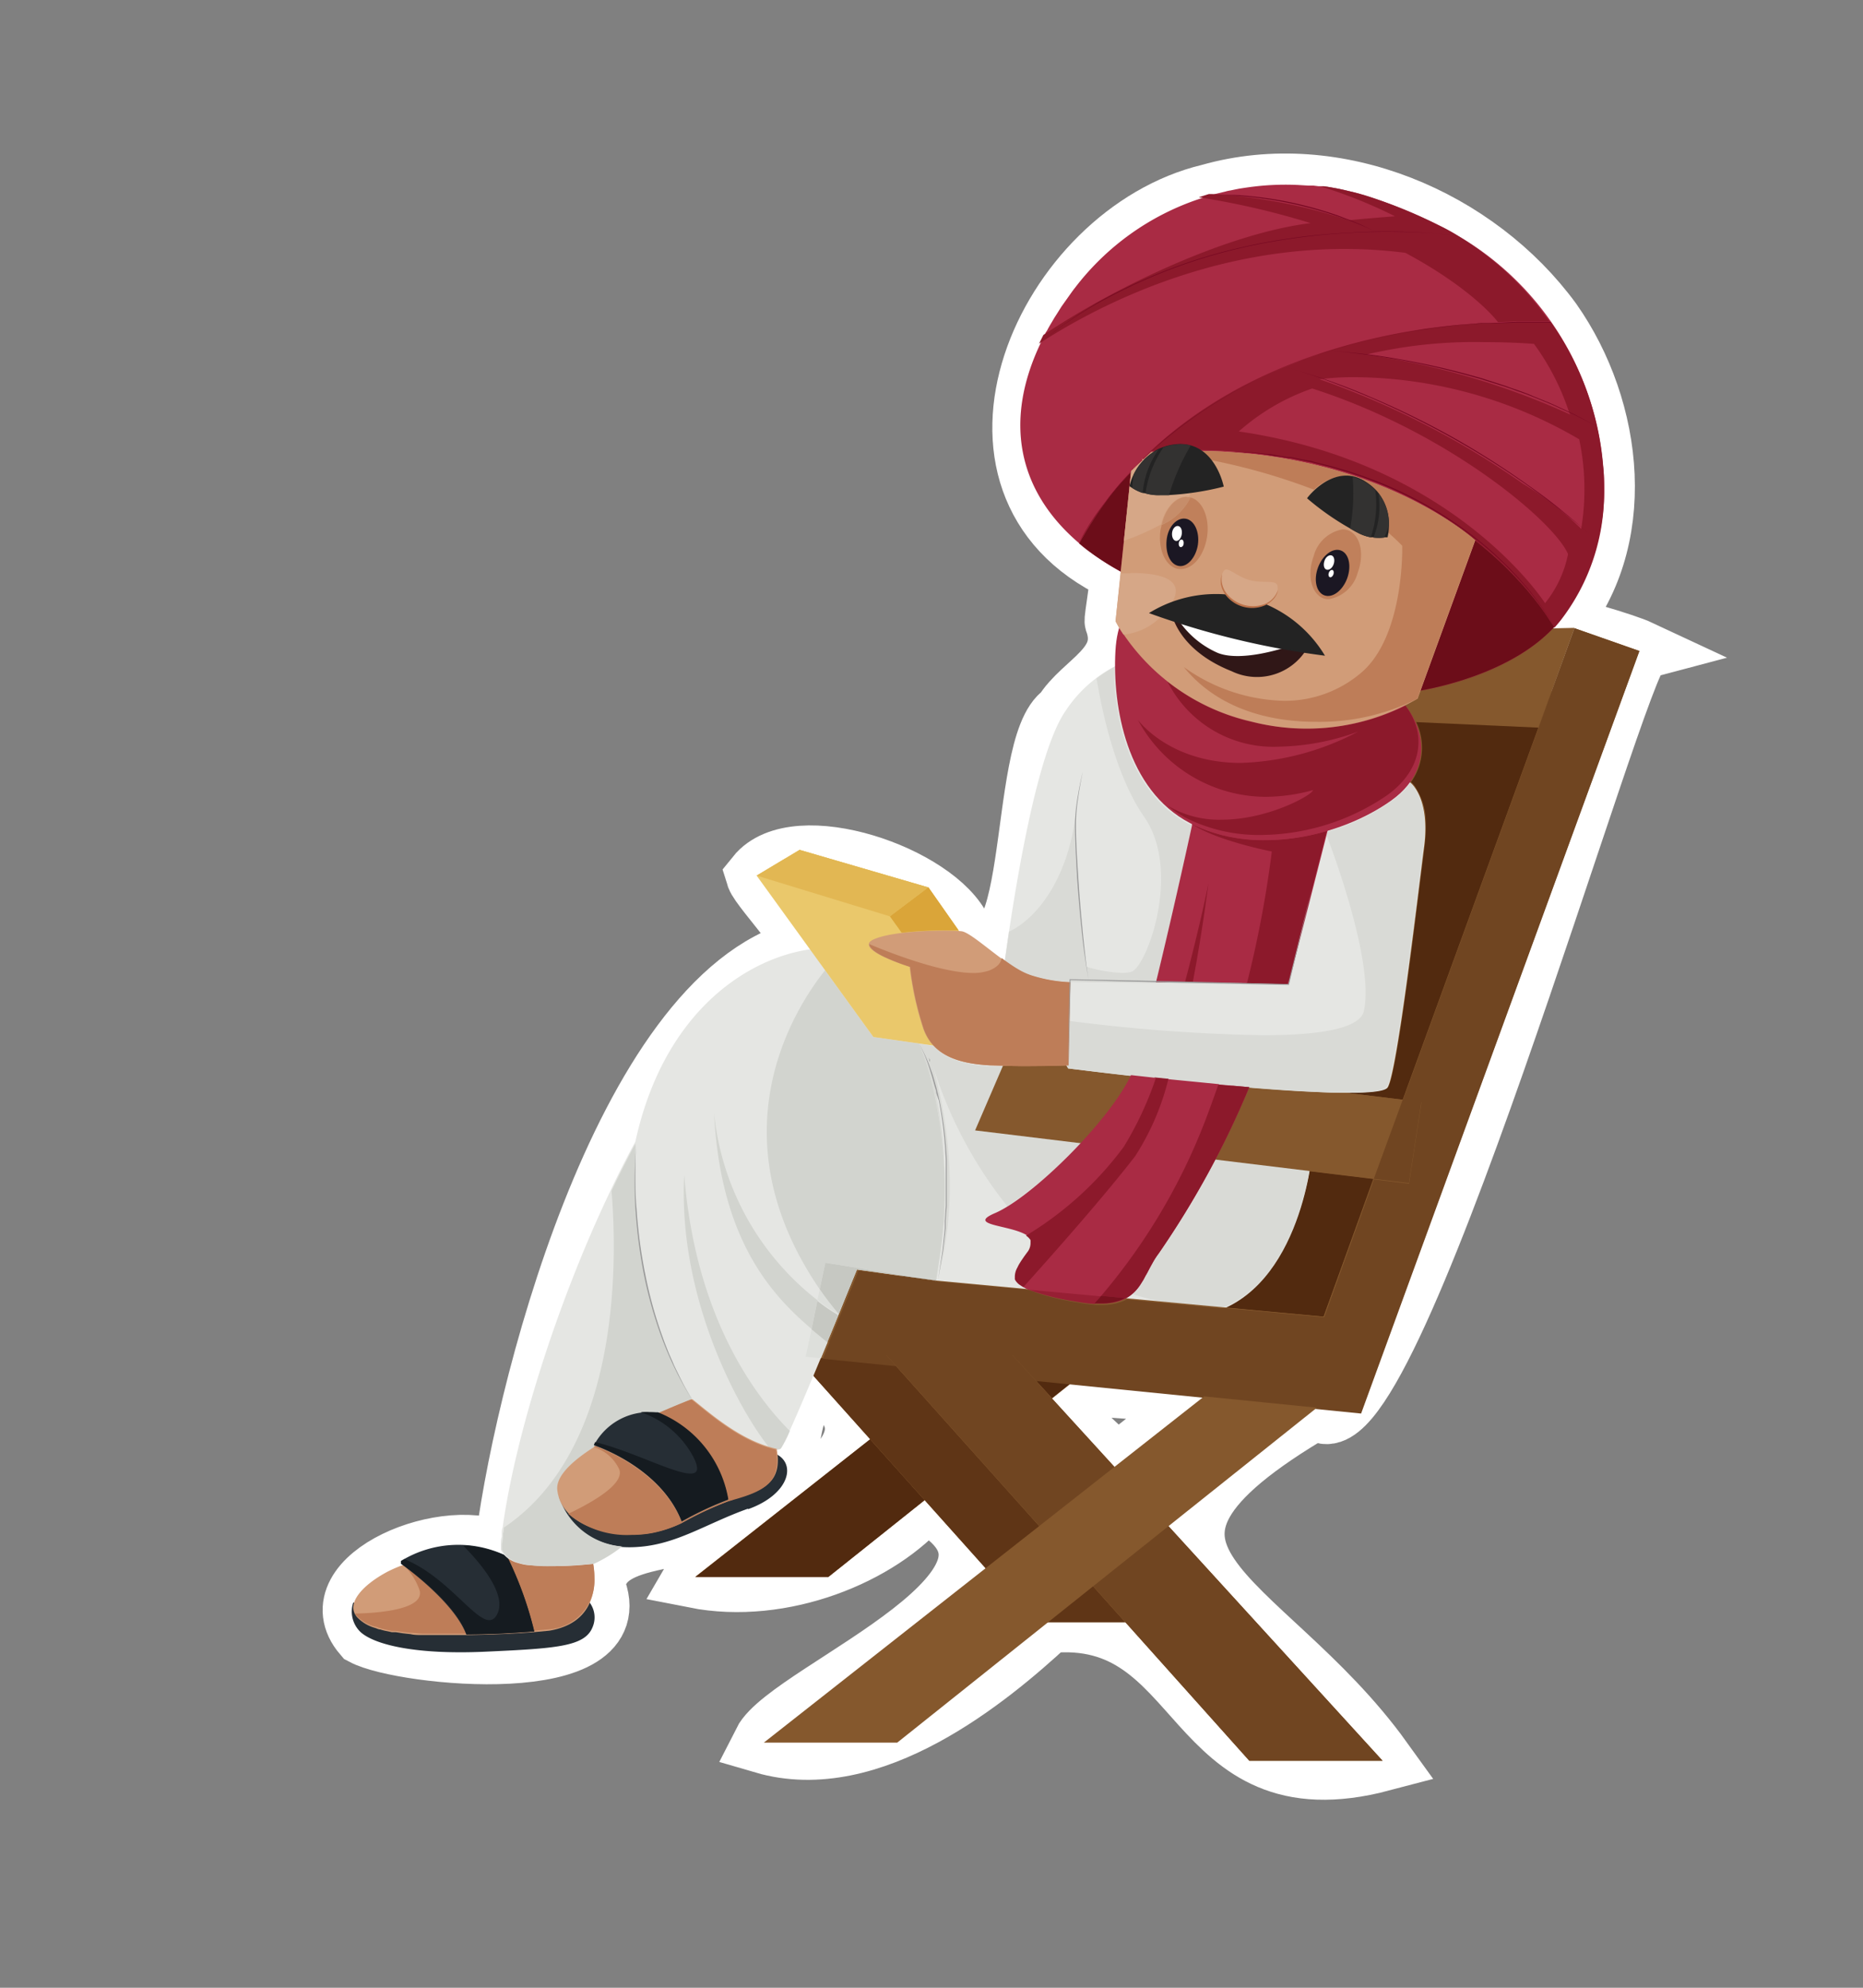 <svg id="धोती" xmlns="http://www.w3.org/2000/svg" viewBox="0 0 150 160"><rect x="0" y="0" width="150" height="160" fill="#808080" stroke="none"/><defs><style>.cls-1,.cls-39{fill:#fff;}.cls-1{stroke:#fff;stroke-miterlimit:10;stroke-width:5px;}.cls-2{fill:#262e35;}.cls-3{fill:#85582d;}.cls-4{fill:#522a0f;}.cls-5{fill:#5f3516;}.cls-6{fill:#e5e6e3;}.cls-7{fill:#361807;}.cls-8{fill:#d9dad6;}.cls-9{fill:#d19c78;}.cls-10{fill:#be7d58;}.cls-11{fill:#7f7f7f;}.cls-12{fill:#151b20;}.cls-13{fill:#333;}.cls-14{fill:#d2d4cf;}.cls-15{fill:#bfc0ba;}.cls-16{fill:#eac86b;}.cls-17{fill:#e2b753;}.cls-18{fill:#daa539;}.cls-19{fill:#653b1a;}.cls-20{fill:#999;}.cls-21{fill:#e0b24b;}.cls-22{fill:#c8cac4;}.cls-23{fill:#a92b44;}.cls-24{fill:#8c192b;}.cls-25{fill:#bfc2bb;}.cls-26{fill:#a55d3b;}.cls-27{fill:#704521;}.cls-28{fill:#dddfdb;}.cls-29{fill:#401e0a;}.cls-30{fill:#c6c8c2;}.cls-31{fill:#971f34;}.cls-32{fill:#77121f;}.cls-33{fill:#6c0d19;}.cls-34{fill:#750721;}.cls-35{fill:#d6a787;}.cls-36{fill:#232323;}.cls-37{fill:#333231;}.cls-38{fill:#301717;}.cls-40{fill:#bc724a;}.cls-41{fill:#c0805b;}.cls-42{fill:#c68d6a;}.cls-43{fill:#1b1723;}</style></defs><path class="cls-1" d="M106,113.31c5.28,6.41,24.19-60.38,26-60.91-1.09-.51-6.31-2.1-6.88-1.91,6-6.86,4.73-17.52-.24-24.58-6-8.22-17.31-13.1-27.47-10.22C84.25,18.82,75.27,38.91,90,45.87c.62-.21-.31,4.13-.16,4.17,1.27,3.64-2.63,4.88-4.16,7.4-3.88,2.5-1.61,24-8.3,17.49-2-4.38-13.31-8.27-16.42-4.41.31,1,5.78,6.74,3.6,6C50.16,80.38,42,113,40.65,125.19c-4.38-2.57-15.21,1.87-11.36,6.36,3.17,1.68,21.71,3.55,18.53-3.86.52-5,8.43-3,13-6.52,3.65-1.46,1.53-6.31,4.66-10.39,10.87,6.31-7.33,12.36-9.52,16.16,7,1.38,14.86-1.86,18.47-6.16,12.46,6.65-10.85,15.37-12.93,19.49,8.61,2.52,18-5.18,22.87-9.7,12.94-1.3,11.15,15.28,26.87,11.13C101.5,128.17,85.6,125.23,106,113.31ZM97,112.4l-7.22,5.68c-.08-.9-7.15-5.79-3.94-6.38C87.1,110.7,115.94,114.65,97,112.4Zm-41.29.24c-.18.09-.06,0,0-.1S55.76,112.62,55.66,112.64Zm69.21-86.73h0Z"/><path class="cls-2" d="M28.44,129a2.28,2.28,0,0,0,.58,2.36c1.08,1,4.35,1.85,10.05,1.59s8-.41,8.63-1.95a2,2,0,0,0-.64-2.42L28.44,129"/><path class="cls-2" d="M60.22,121.44c-3.36,1.2-5.73,2.88-8.89,3.08a9.12,9.12,0,0,1-1.3,0c-7.49,0-7.49-4.41-7.49-4.41l9-1.08.13-.2h0c4.45-1.12,9.68-2.28,10.69-1.85,1.83.76,1.23,3.3-2.13,4.5"/><polyline class="cls-3" points="105.79 95.75 66.7 126.93 55.97 126.93 95.64 95.75 105.79 95.75"/><path class="cls-4" d="M70.06,115.85,56,126.93H66.7l7.75-6.18-4.39-4.9M83.29,111l1.41,1.54,1.56-1.24-3-.3"/><polyline class="cls-3" points="54.02 97.93 83.25 130.58 93.98 130.58 64.17 97.93 54.02 97.93"/><path class="cls-5" d="M66.1,109.3l-.6,1.45,17.75,19.83H90.6L72.1,109.91l-6-.61"/><polyline class="cls-3" points="110.14 55.69 88.01 108.54 107.34 108.03 127.69 55.69 110.14 55.69"/><path class="cls-4" d="M105.44,94.26c-.48,2.72-2.07,8.85-6.78,11l7.91.73,4-11.09-5.17-.63M114,58.07a4.76,4.76,0,0,1-.39,4.88,1.9,1.9,0,0,1,.37.43,5.28,5.28,0,0,1,.82,2.79,12,12,0,0,1-.09,1.91c-.47,3.64-1.9,15.9-2.73,18.86a2.85,2.85,0,0,1-.2.53c-.18.32-1.38.46-3.2.46h-.47l4.88.6,10.93-30L114,58.07"/><path class="cls-6" d="M105.63,92.93s-1,11.73-9.16,13-29.1-1.71-29.1-1.71,5.14-22.43,5.41-22.84S105,85.84,105,85.84l.68,7.09"/><path class="cls-7" d="M105.44,94.26c-.48,2.72-2.07,8.85-6.78,11h0c4.71-2.14,6.3-8.27,6.78-11h0"/><path class="cls-8" d="M97.86,93.34a61.29,61.29,0,0,1-4.56,7.55,6.33,6.33,0,0,0-.47.72l-.2.36-.19.36a3.72,3.72,0,0,1-.19.34l-.18.34-.2.32a3.72,3.72,0,0,1-.7.83,20,20,0,0,0,2.28.6l4.68.44h0l.52,0c4.71-2.14,6.3-8.27,6.78-11l-7.58-.92M74,84a12.6,12.6,0,0,1,1,2.23c.14.38.24.77.35,1.16.06.2.1.4.15.59l.14.6a29.94,29.94,0,0,1,.59,4.82l0,1.22c0,.4,0,.81,0,1.22v.6c0,.21,0,.41,0,.61l-.09,1.21,0,.31,0,.3-.07.6-.14,1.21-.28,1.63c.68-2.57,1.69-8.57-.58-16.66A34.57,34.57,0,0,0,81.11,97.1,31.86,31.86,0,0,0,87,92l-8.45-1,2.23-5.17-1,0c-1.9-.11-3.56-.48-4.6-1.62L74,84m0,0a22.16,22.16,0,0,1,.86,2.42,36.37,36.37,0,0,1,.76,15.08l.13-.83.13-1.2.06-.61,0-.3,0-.3.08-1.21c0-.21,0-.41,0-.61v-.61c0-.4,0-.81,0-1.21l0-1.21a31.22,31.22,0,0,0-.56-4.82L75.39,88c0-.2-.09-.4-.14-.59-.11-.39-.21-.78-.34-1.17A12.09,12.09,0,0,0,74,84h0"/><polyline class="cls-3" points="131.99 52.4 109.59 113.67 64.87 109.18 66.45 101.64 75.39 103.08 106.57 105.98 126.78 50.57 131.99 52.4"/><polyline class="cls-3" points="81.24 84.66 78.51 90.99 113.44 95.23 114.44 88.7 81.24 84.66"/><path class="cls-3" d="M126.77,50.57l-2.89,8-23.29-1.05-.48-.19L104.65,51l22.12-.46"/><path class="cls-9" d="M47.55,125s1.81,5.39-3.32,6.26h0l-1.19.11c-1.46.12-3.25.21-5.46.24l-1.13,0c-.71,0-1.37,0-2,0l-.38,0c-.37,0-.72,0-1-.07l-.63-.07-.57-.09-.32,0-.47-.1a3.45,3.45,0,0,1-.46-.12c-.14,0-.28-.08-.41-.12a3.17,3.17,0,0,1-1.46-.87,1,1,0,0,1-.13-.18c-.64-1,.55-2.4,2.6-3.49a11.16,11.16,0,0,1,1.12-.49h0l.07,0,.32-.1.26-.08.34-.09.33-.09.69-.13.34-.06.74-.1.65-.06h.14l.45,0h.71a25.72,25.72,0,0,1,3.48.19c.54.06.87.12.87.12l6-1.57s.09.41.22,1l-.33.09"/><path class="cls-10" d="M32.6,126.09A5.14,5.14,0,0,1,33.78,128c.47,1.67-3.92,1.86-5.2,1.88h0a1,1,0,0,0,.13.18h0a3.17,3.17,0,0,0,1.46.87c.13,0,.27.09.41.12a3.45,3.45,0,0,0,.46.12l.47.1.32,0,.57.09.63.07c.33,0,.68.06,1,.07l.38,0c.53,0,1.1,0,1.71,0h.27l1.13,0h0c-.82-2.27-4-4.74-5-5.47m8.31-.67a29,29,0,0,1,2.12,5.9h0l1.19-.11h0A3.93,3.93,0,0,0,47.86,127a6.36,6.36,0,0,0-.1-1.14h0c-1.46.12-2.66.19-3.64.19a12.06,12.06,0,0,1-1.73-.11,4.28,4.28,0,0,1-.54-.12l-.24-.07a2.2,2.2,0,0,1-.41-.18h0l-.27-.17"/><path class="cls-2" d="M43,131.32h0c-1.45.12-3.25.21-5.46.24-1-2.65-5.09-5.57-5.26-5.69h0v-.22a8.84,8.84,0,0,1,8.53-.39,29,29,0,0,1,2.2,6.06"/><path class="cls-11" d="M37.78,124.42a10.5,10.5,0,0,1,2.88.77h0a10.5,10.5,0,0,0-2.88-.77"/><path class="cls-12" d="M37.26,124.38c1.27,1.27,3.57,3.88,2.79,5.51-.17.36-.39.52-.65.52-1.24,0-3.47-3.54-6.84-4.91l-.26.15h0v.22h0c.17.12,4.31,3,5.26,5.69,2.21,0,4-.12,5.46-.24h0a29,29,0,0,0-2.12-5.9,1.84,1.84,0,0,1-.25-.23,10.5,10.5,0,0,0-2.88-.77,4.55,4.55,0,0,0-.52,0"/><path class="cls-6" d="M75.39,103.08,69,102.19s-5.42,13.44-6.1,14.33-5.91-2.48-7.2-3.9l-.07-.08-4,6.25c-3.57.9-6.64,1.76-6.64,1.76a5.81,5.81,0,0,0,5,3.93,10.9,10.9,0,0,1-2.28,1.4,25.85,25.85,0,0,1-5.37.08,4.28,4.28,0,0,1-.54-.12l-.24-.07a2.2,2.2,0,0,1-.41-.18h0a1.93,1.93,0,0,1-.62-.51,1.85,1.85,0,0,1-.21-.33c0-.14,0-.29,0-.43s0-.42.08-.63l0-.27c0-.15,0-.31.07-.46h0c1-7.26,4.3-17.93,8.67-27.09.61-1.3,1.25-2.55,1.9-3.76h0l.11-.19c2.93-13.44,13.12-16.62,17.56-15.36a5.74,5.74,0,0,1,4.25,5.62s4.66,6.72,2.33,20.92"/><polyline class="cls-13" points="55.64 112.54 55.55 112.69 55.55 112.69 55.64 112.54"/><path class="cls-14" d="M51.14,92.1c-.65,1.21-1.29,2.46-1.9,3.76.47,5.77.71,20.79-8.67,27.1h0c0,.15,0,.31-.07.46l0,.27c0,.21-.06.42-.08.63s0,.29,0,.43a1.85,1.85,0,0,0,.21.33,2.07,2.07,0,0,0,.62.51h0a3.15,3.15,0,0,0,.41.18l.24.07a4.28,4.28,0,0,0,.54.12,12.06,12.06,0,0,0,1.73.11c1,0,2.18-.07,3.64-.19a10.9,10.9,0,0,0,2.28-1.4,5.83,5.83,0,0,1-5-3.77,3.18,3.18,0,0,1-.19-.78c-.12-1.11,1.2-2.34,3-3.48h0l.09-.06-.11,0h0a2.14,2.14,0,0,1,.1-.22h0a5,5,0,0,1,3.67-2.41h0a4.48,4.48,0,0,1,.64,0c.2,0,.4,0,.61,0l.14,0c1.21-.54,2.19-.92,2.57-1.06l.09-.15.07.08-.17-.25.1.17c-.08-.13-.16-.26-.23-.39-.19-.31-.45-.76-.75-1.36a26.13,26.13,0,0,1-1.36-3.06,34.43,34.43,0,0,1-1.46-5.16,41.16,41.16,0,0,1-.68-5.32c0-.94-.07-1.89-.06-2.83q0-.9,0-1.83c0-.17,0-.33,0-.49"/><path class="cls-13" d="M62.78,116.61h0m.83-1.48a12.24,12.24,0,0,1-.7,1.39.27.27,0,0,1-.12.09.27.27,0,0,0,.12-.09,10.67,10.67,0,0,0,.7-1.39h0"/><path class="cls-14" d="M55.09,94.58c-.52,10,4.48,19,6.83,21.92l.59.16h0a.53.53,0,0,0,.26,0h0a.27.27,0,0,0,.12-.09,12.24,12.24,0,0,0,.7-1.39C60.78,112.35,56,106,55.09,94.58"/><path class="cls-14" d="M57.49,89.57c.51,10.17,4.58,14.62,7.85,17.4l.48-2.31a21.83,21.83,0,0,1-8.33-15.09"/><path class="cls-14" d="M75.3,103.07h0"/><path class="cls-15" d="M75.29,103.06h0M74,84a22.16,22.16,0,0,1,.86,2.42A22.16,22.16,0,0,0,74,84h0"/><path class="cls-14" d="M66.43,78.1c-2.55,3.21-8.91,13.27-.43,25.68l.45-2.14,8.84,1.42h.1V103l.21-1.41a36.55,36.55,0,0,0-.75-15.15A22.16,22.16,0,0,0,74,84l-3.68-.53L66.43,78.1"/><polyline class="cls-16" points="78.65 84.66 70.32 83.47 60.92 70.48 64.38 68.41 74.74 71.43 77.72 75.68 78.51 83.29 78.65 84.66"/><polyline class="cls-16" points="74.74 71.43 71.65 73.76 60.92 70.48 64.38 68.41 74.74 71.43"/><polyline class="cls-17" points="64.38 68.41 60.92 70.48 71.65 73.76 74.74 71.43 64.38 68.41"/><polyline class="cls-16" points="78.51 83.29 71.65 73.76 74.74 71.43 77.72 75.68 78.51 83.29"/><path class="cls-18" d="M74.74,71.43h0l-3.09,2.33.95,1.32a31.2,31.2,0,0,1,3.47-.19c.46,0,.85,0,1.12,0l-2.45-3.49"/><path class="cls-6" d="M80.88,77.45C81.65,72,83.4,60.63,85.81,57.2A10.6,10.6,0,0,1,91.25,53L113.56,63s1.6,1.2,1.1,5.13-2.15,18-2.93,19.39S91.12,86.64,86,86l-5.12-8.51"/><path class="cls-11" d="M89.42,53.85a13.19,13.19,0,0,0-1.13.76h0a13.19,13.19,0,0,1,1.13-.76"/><path class="cls-7" d="M114.75,66.17a12,12,0,0,1-.09,1.91c-.46,3.64-1.91,15.9-2.73,18.86.83-3,2.26-15.22,2.73-18.86a12,12,0,0,0,.09-1.91M113.56,63h0a1.9,1.9,0,0,1,.37.43,1.9,1.9,0,0,0-.37-.43"/><path class="cls-11" d="M81.22,75.07l-.12.83.12-.83"/><path class="cls-19" d="M107.21,87.91h0m-2-.09,2,.09-2-.09m0,0h0M86,86h0l1.54.19L86,86"/><path class="cls-8" d="M113.56,63a6.24,6.24,0,0,1-1.51,1.47,17,17,0,0,1-5.16,2.46l-.22.84.14-.53s3.92,10,3,14.15c-.35,1.47-3.83,1.94-8.16,1.94a141.3,141.3,0,0,1-15.53-1.15L86,85.75v0h-.11L86,86l1.54.19c1.12.14,2.53.31,4.09.48l.8.09,1.78.19h0l1.88.19c1.06.1,2.14.21,3.21.3l1.28.11h0c1.6.13,3.15.24,4.57.31h0l2,.09h0l1.32,0c1.81,0,3-.14,3.2-.47a2.45,2.45,0,0,0,.2-.52c.82-3,2.27-15.22,2.73-18.86a12,12,0,0,0,.09-1.91,5.28,5.28,0,0,0-.82-2.79,1.9,1.9,0,0,0-.37-.43M89.75,53.67l-.33.18a13.19,13.19,0,0,0-1.13.76c.38,2.33,1.48,7.77,3.83,11.14,3.06,4.38.19,12.16-1.05,12.48a3,3,0,0,1-.76.08,11.61,11.61,0,0,1-2.83-.49s-1.22-8.52-.87-12.25C86,70.49,83.68,73.83,81.23,75v.07l-.12.83c-.07.5-.14,1-.2,1.42.38.27.76.53,1.13.74a5.57,5.57,0,0,0,.92.42h0a11.73,11.73,0,0,0,3.2.57h0l17.57.2h0l-3.27-.07L96,79.08l-.63,0-2.3,0c1.16-4.75,2.41-10.37,2.9-12.62h0v0l-.2-.1c-4.65-2.41-6.06-8.18-6.07-12.58"/><path class="cls-20" d="M87.18,62.14c-.15.68-.27,1.38-.37,2.07a14.62,14.62,0,0,0-.18,2.09c0,1.4.09,2.81.18,4.21s.2,2.8.34,4.2c.06.7.14,1.39.22,2.09s.17,1.39.27,2.09c-.11-.69-.22-1.39-.32-2.08s-.18-1.4-.25-2.1q-.22-2.08-.36-4.2c-.08-1.4-.16-2.8-.16-4.21a14.94,14.94,0,0,1,.21-2.1C86.88,63.51,87,62.82,87.18,62.14Z"/><path class="cls-9" d="M86.15,79.05,86,85.75v0s-3.8.13-6.29,0-4.57-.74-5.37-2.93a25.26,25.26,0,0,1-1.1-5s-4.55-1.4-2.95-2.18,6.22-.79,7.13-.68,3.74,3,5.53,3.54a11.73,11.73,0,0,0,3.2.57"/><path class="cls-21" d="M71.23,77a17.68,17.68,0,0,0,2,.77,17.68,17.68,0,0,1-2-.77"/><path class="cls-11" d="M80.6,77.1h0l.29.21h0l-.29-.22"/><polyline class="cls-8" points="80.89 77.32 80.89 77.32 80.9 77.32 80.9 77.32 80.89 77.32"/><path class="cls-22" d="M80.9,77.32h0c.38.27.76.53,1.13.74-.37-.21-.75-.47-1.13-.74"/><path class="cls-10" d="M70,76c0,.34.57.73,1.28,1.06a17.68,17.68,0,0,0,2,.77h0a25.26,25.26,0,0,0,1.1,5c.8,2.19,2.88,2.79,5.37,2.93.83,0,1.81.06,2.74.06,1.86,0,3.55-.06,3.55-.06v0l.15-6.7a11.73,11.73,0,0,1-3.2-.57h0a5.57,5.57,0,0,1-.92-.42c-.37-.21-.75-.47-1.13-.74h0l-.29-.21c-.06.4-.36.74-1,1a4,4,0,0,1-1.35.2C76,78.28,72.52,77.05,70,76"/><path class="cls-23" d="M98.1,87.29l2.49.22a72.33,72.33,0,0,1-7.29,13.38,6.33,6.33,0,0,0-.47.72l-.2.36-.19.36a3.72,3.72,0,0,1-.19.34l-.18.34-.2.32c-.65,1-1.55,1.72-3.75,1.59a12.41,12.41,0,0,1-1.53-.2,16.54,16.54,0,0,1-4-1l-.33-.2h0a.69.69,0,0,1-.13-.11,1.24,1.24,0,0,1-.18-.22h0a.93.93,0,0,1-.05-.1.43.43,0,0,1,0,0l0-.1s0-.09,0-.14A1.53,1.53,0,0,1,82,102a2.72,2.72,0,0,1,.2-.37l.08-.13.28-.41.22-.3a1.17,1.17,0,0,0,.27-.67.49.49,0,0,0,0-.12.37.37,0,0,0,0-.14.25.25,0,0,0,0-.07h0l-.06-.08a1.13,1.13,0,0,0-.3-.27c-1.33-.86-4.94-.79-2.56-1.8,3-1.3,9.18-7.39,10.93-11.1l2.08.23,1.16.12,3.88.38"/><path class="cls-23" d="M107.34,65.11l-3.51,13.78v0s0,.16-.1.32l-3.27-.07L96,79.08l-.63,0-2.3,0c1.16-4.75,2.41-10.37,2.9-12.62,0-.12,0-.24.08-.33s0-.13,0-.19a.19.19,0,0,1,0-.08c0-.11,0-.19,0-.26s0-.15,0-.15l11.1-.27"/><path class="cls-24" d="M93.06,86.79a27.36,27.36,0,0,1-2.58,5.52,27.35,27.35,0,0,1-7.87,7.15,1.13,1.13,0,0,1,.3.27l.06.08h0a.25.25,0,0,1,0,.07.37.37,0,0,1,0,.14.49.49,0,0,1,0,.12h0a1.17,1.17,0,0,1-.27.67l-.22.3-.28.41-.08.13h0a2.72,2.72,0,0,0-.2.37h0a1.53,1.53,0,0,0-.21.71c0,.05,0,.09,0,.14l0,.1a.43.43,0,0,0,0,0,.93.93,0,0,0,.05.1h0a1.24,1.24,0,0,0,.18.22.69.69,0,0,0,.13.11h0l.33.2c2.45-2.73,6.52-7.32,9-10.54a20.56,20.56,0,0,0,2.68-6.23h-.06l-1.1-.11h0"/><path class="cls-24" d="M97.33,70.86c0,.25-.78,3.88-1.92,8.2l.63,0c.82-4.35,1.26-8,1.29-8.22"/><path class="cls-24" d="M98.1,87.29c-.25.71-.5,1.42-.77,2.14a48.72,48.72,0,0,1-8.67,14.88l2,.19a3.21,3.21,0,0,0,1.2-1.17l.2-.32.18-.34a3.72,3.72,0,0,0,.19-.34l.19-.36.2-.36a6.33,6.33,0,0,1,.47-.72,72.33,72.33,0,0,0,7.29-13.38l-1.28-.11-.2,0-1-.09h0"/><path class="cls-24" d="M96,66.35v0c2,1.34,6.4,2.19,6.4,2.19a88.05,88.05,0,0,1-2,10.6l3.27.07c0-.16.09-.27.1-.32v0l3.06-12a17.73,17.73,0,0,1-5,.74A13.15,13.15,0,0,1,96,66.35"/><path class="cls-23" d="M92.81,47.74s-2.75.18-3,4.66.91,11.2,6,13.85,12.07,1.15,16.23-1.83,2.34-7.77-1.28-9.55-18-7.13-18-7.13"/><path class="cls-24" d="M94,54.86a9.55,9.55,0,0,0,9,5.24,19.42,19.42,0,0,0,6.35-1.21,21.6,21.6,0,0,1-9.45,2.52c-5.59,0-8.11-3.24-8.28-3.46a11.76,11.76,0,0,0,10.23,6.19,14.72,14.72,0,0,0,3.86-.54c0,.36-3.57,2.38-7.35,2.38A8.06,8.06,0,0,1,94,64.84a8.61,8.61,0,0,0,1.5,1,13.08,13.08,0,0,0,6,1.37A18.21,18.21,0,0,0,111.7,64c3-2.17,3.07-5.09,1.46-7.2a17.63,17.63,0,0,1-7.94,1.84,19.51,19.51,0,0,1-4.49-.54A17.3,17.3,0,0,1,94,54.86"/><polygon class="cls-20" points="105.63 71.43 104.71 75.34 103.78 79.26 103.77 79.28 103.75 79.28 94.95 79.1 86.15 78.89 86.19 78.86 86.1 82.41 86 85.96 86.05 82.41 86.12 78.86 86.12 78.82 86.16 78.82 94.95 79 103.75 79.21 103.71 79.24 104.67 75.33 105.63 71.43"/><path class="cls-20" d="M51.25,91.9c-.08.89-.1,1.78-.1,2.67s0,1.79.1,2.68a39.43,39.43,0,0,0,.7,5.3,34.2,34.2,0,0,0,1.43,5.15l.11.31.12.31.25.63.27.61.13.31.14.3.29.6.3.6.16.3.16.29.33.58a28.11,28.11,0,0,1-2.34-4.81,34.43,34.43,0,0,1-1.46-5.16,41.16,41.16,0,0,1-.68-5.32,35.4,35.4,0,0,1,.09-5.35"/><path class="cls-9" d="M59.07,120.7l-.43.13a26.88,26.88,0,0,0-3.75,1.76,9.85,9.85,0,0,1-2.39.79c-2.72.51-7.28-.31-7.63-3.45-.12-1.11,1.2-2.34,3-3.48a38.43,38.43,0,0,1,5-2.63c1.64-.74,2.87-1.2,2.87-1.2,1.45,1.15,3.92,3.37,6.8,4,.43,2.51-.73,3.29-3.44,4"/><path class="cls-25" d="M47.93,116.38l-.09.06h0l.09-.06h0"/><path class="cls-10" d="M55.71,112.62s-1.16.44-2.73,1.13a9.19,9.19,0,0,1,5.66,7h0a26.88,26.88,0,0,0-3.75,1.76c-1.57-4-6.18-5.83-7-6.1l-.09.06a3.4,3.4,0,0,1,2.07,1.83c.39,1.16-2.17,2.63-4.12,3.55a7.35,7.35,0,0,0,5.09,1.7,9.05,9.05,0,0,0,1.62-.14,9.85,9.85,0,0,0,2.39-.79,26.88,26.88,0,0,1,3.75-1.76l.43-.13c2.34-.65,3.53-1.32,3.53-3.12a5.37,5.37,0,0,0-.09-.92h0l-.59-.16c-2.63-.81-4.86-2.81-6.21-3.88"/><path class="cls-2" d="M58.64,120.72a26.88,26.88,0,0,0-3.75,1.76c-1.72-4.43-7.07-6.14-7.07-6.14a5,5,0,0,1,5-2.64,9.2,9.2,0,0,1,5.8,7"/><path class="cls-25" d="M52.23,113.66a4.48,4.48,0,0,0-.64,0h0a4.49,4.49,0,0,1,.64,0l.61,0,.14,0h0l-.14,0c-.21,0-.41,0-.61,0"/><path class="cls-26" d="M53,113.75h0a9.2,9.2,0,0,1,5.66,7h0a9.19,9.19,0,0,0-5.66-7"/><path class="cls-25" d="M47.92,116.12a2.14,2.14,0,0,0-.1.22h0a2.14,2.14,0,0,1,.1-.22h0"/><path class="cls-12" d="M52.23,113.67a4.49,4.49,0,0,0-.64,0,7.56,7.56,0,0,1,4.25,3.63c.49,1,.32,1.31-.26,1.31-1.32,0-4.81-1.85-7.66-2.53a2.14,2.14,0,0,0-.1.22s5.36,1.73,7.07,6.14a26.88,26.88,0,0,1,3.75-1.76,9.2,9.2,0,0,0-5.66-7h0l-.14,0-.61,0"/><path class="cls-20" d="M74,84a12.6,12.6,0,0,1,1,2.23c.14.38.24.77.35,1.16.06.2.1.4.15.59l.14.6a29.94,29.94,0,0,1,.59,4.82l0,1.22c0,.4,0,.81,0,1.22v.6c0,.21,0,.41,0,.61l-.09,1.21,0,.31,0,.3-.07.6-.14,1.21-.41,2.4.36-2.41.13-1.2.06-.61,0-.3,0-.3.08-1.21c0-.21,0-.41,0-.61v-.61c0-.4,0-.81,0-1.21l0-1.21a31.22,31.22,0,0,0-.56-4.82L75.39,88c0-.2-.09-.4-.14-.59-.11-.39-.21-.78-.34-1.17A12.09,12.09,0,0,0,74,84"/><path d="M74.88,85.47c0-.13-.07-.24-.09-.32Z"/><path class="cls-27" d="M126.77,50.57h0l-2.89,8h0l-10.93,30,1.5.18-1,6.53-2.83-.34-4,11.09-7.91-.73-.52,0h0l-4.68-.44-2.78-.26a4.28,4.28,0,0,1-2,.43h-.5a12.41,12.41,0,0,1-1.53-.2,18.89,18.89,0,0,1-3.87-1l-7.33-.68-2.88-.4-3.5-.49c0,.07-.64,1.6-1.48,3.64h0l-.37.9-.5,1.21,0,.09h0c-.18.42-.35.85-.53,1.27l6,.61-.73-.83H81.52l1.77,2,26.3,2.63L132,52.4l-5.22-1.83"/><polyline class="cls-27" points="112.94 88.52 110.61 94.89 113.44 95.23 114.44 88.7 112.94 88.52"/><polyline class="cls-27" points="126.78 50.57 126.78 50.57 123.87 58.52 123.88 58.52 126.78 50.57"/><path class="cls-28" d="M65.34,107l-.47,2.21,1.23.12c.18-.42.35-.85.53-1.27-.41-.33-.84-.68-1.29-1.06m1.82-.24-.5,1.21.5-1.21m-1.16-3-.18.88a12.94,12.94,0,0,0,1.71,1.17h0c-.56-.69-1.06-1.37-1.53-2m3-1.59h0l3.5.49-3.5-.49"/><path class="cls-29" d="M66.66,107.94l0,.09h0l0-.09m.87-2.11-.37.9.37-.9h0"/><path class="cls-30" d="M65.82,104.66,65.34,107c.45.38.88.73,1.29,1.06l0-.09.5-1.21.37-.9a12.94,12.94,0,0,1-1.71-1.17"/><path class="cls-29" d="M72.51,102.68l2.88.4-.1,0-2.78-.38m-3.5-.49-1.48,3.64h0c.84-2,1.45-3.57,1.48-3.64h0"/><path class="cls-30" d="M66.45,101.64,66,103.78c.47.68,1,1.36,1.53,2L69,102.19h0l3.5.49,2.78.38h0l-8.84-1.42"/><path class="cls-31" d="M82.72,103.76h0a18.89,18.89,0,0,0,3.87,1,12.41,12.41,0,0,0,1.53.2h.5a4.28,4.28,0,0,0,2-.43h0a4.28,4.28,0,0,1-2,.43h-.5c.17-.18.35-.38.54-.61l-5.94-.55"/><path class="cls-32" d="M88.66,104.31c-.19.23-.37.43-.54.61h.5a4.28,4.28,0,0,0,2-.43l-2-.19"/><polyline class="cls-3" points="71.37 109.08 100.59 141.73 111.32 141.73 81.52 109.08 71.37 109.08"/><polyline class="cls-27" points="81.52 109.08 71.37 109.08 100.59 141.73 111.32 141.73 81.52 109.08"/><polygon class="cls-3" points="106.03 113.31 72.24 140.27 61.5 140.27 96.95 112.4 106.03 113.31"/><path class="cls-23" d="M125.64,49.88c-.16.2-.33.4-.5.59-4,4.33-11.56,5.25-11.56,5.25L90.46,46.14a21.44,21.44,0,0,1-3.59-2.43l0,0h0c-4.95-4.22-6.1-9.91-3-16.26l.22-.44.06-.1c0-.12.12-.23.18-.35s.2-.37.31-.55l.26-.44.3-.47.27-.43.71-1,0,0h0c.12-.17.24-.34.37-.5A20.93,20.93,0,0,1,96.6,16l.4-.13.41-.13.41-.12.42-.1.42-.1a2.71,2.71,0,0,1,.41-.09l.43-.09.31-.06.53-.08.43-.06.43-.05a21.64,21.64,0,0,1,3.32-.1l.83.05.41,0,.41.05.42,0,.4.06.46.08.37.07.41.09.76.18.42.11.24.07.21.06.41.13a39.88,39.88,0,0,1,5.55,2.28q.83.4,1.59.87a23.73,23.73,0,0,1,11.65,18.44,17.3,17.3,0,0,1-3.42,12.41"/><path class="cls-11" d="M87.92,44.53A21,21,0,0,0,90.24,46h0a21,21,0,0,1-2.32-1.49M84.08,27h0l-.22.44a2.1,2.1,0,0,1-.13.26h0l.13-.26.22-.44h0M97.56,15.65l-.15,0-.41.13-.4.13h0l.4-.13.41-.13.15,0m8.83-.64.2,0,.4.06.46.08.37.07.41.09.76.18.42.11.24.07.21.06.41.13a39.88,39.88,0,0,1,5.55,2.28q.83.4,1.59.87a24.33,24.33,0,0,1,7.46,6.88h0A24.33,24.33,0,0,0,117.41,19q-.76-.47-1.59-.87a39.88,39.88,0,0,0-5.55-2.28l-.41-.13-.21-.06-.24-.07-.42-.11-.76-.18-.41-.09-.37-.07-.46-.08-.4-.06-.2,0m-.07,0h0"/><path class="cls-24" d="M91.11,37.85l-.36.41c.11-.13.23-.26.35-.38v0m1.42-1.31-.82.79.3-.28h0l.52-.51m28-10.58c-1.78,0-18.68.35-29.3,11.75h0a35.1,35.1,0,0,1,2.61-2.42,37.93,37.93,0,0,1,9.41-5.69l1.28-.51c.43-.17.87-.32,1.3-.47l.65-.22.33-.11.33-.1,1.32-.39a47.49,47.49,0,0,1,5.39-1.17l.68-.11c.23,0,.46-.08.69-.1l1.37-.17.68-.08.69-.05,1.37-.11.35,0H120l.5,0m3.9,22.51s-7.19-11.29-24.66-13.82a17.58,17.58,0,0,1,5.91-3.46c10.94,3.5,19.5,10.73,20.6,13.33a9.07,9.07,0,0,1-1.85,3.95m2.89-6a24.54,24.54,0,0,0-4.67-3.61,67.08,67.08,0,0,0-16.38-8.41,20.71,20.71,0,0,1,2.91-.17,36.2,36.2,0,0,1,18,5,19.5,19.5,0,0,1,.16,7.21m-.88-9.2A60.53,60.53,0,0,0,110,28.54a37.89,37.89,0,0,1,9.51-1c2.37,0,4,.14,4,.14a19.72,19.72,0,0,1,2.85,5.58m-1.58-7.31-2.76,0-1.38.06L120,26l-.34,0-.34,0-1.38.12-.68.05-.69.08-1.37.17-.68.1-.68.12a47.84,47.84,0,0,0-5.38,1.18l-1.32.39-.33.1-.32.11-.65.23c-.44.15-.87.29-1.3.47l-1.28.51a38.18,38.18,0,0,0-9.41,5.66q-.6.51-1.2,1l.55,0,.26,0h0c.9-.05,1.79-.07,2.65-.07a42.65,42.65,0,0,1,7.67.68l.12,0,.28.06h0l.62.13.49.1c.19,0,.38.08.57.13l.56.14.57.14.56.16c.37.11.74.21,1.11.33l1.1.37,1.09.41a33.72,33.72,0,0,1,3.89,1.85A25.43,25.43,0,0,1,118.14,43c.28.2.55.41.82.63s.61.48.9.74l.44.38.42.4c.29.26.56.54.84.81l.4.42c.13.14.27.28.39.43a19.66,19.66,0,0,1,1.48,1.8c.34.46.67.93,1,1.43l.33.48c-3.22,3.48-8.74,4.76-10.78,5.12h0c2-.36,7.56-1.64,10.78-5.12.17-.19.34-.39.5-.59a16.78,16.78,0,0,0,3.49-10.64c0-.57,0-1.16-.07-1.77a23.3,23.3,0,0,0-4.19-11.56M106.32,15a39.27,39.27,0,0,1,6,2.41c-2.15.16-3.72.32-3.72.32a42.39,42.39,0,0,0-11-2.11l-.12,0-.15,0-.41.13-.4.13a62.87,62.87,0,0,1,9,2.08c-6.37.78-15.22,4.81-21.51,9h0l-.22.44-.13.26c4.39-2.85,13.4-7.62,24.61-7.62a39,39,0,0,1,4.88.31c5.41,2.9,7.36,5.44,7.46,5.58h0l1.38-.05h2.76A24.33,24.33,0,0,0,117.41,19q-.76-.47-1.59-.87a39.88,39.88,0,0,0-5.55-2.28l-.41-.13-.21-.06-.24-.07-.42-.11-.76-.18-.41-.09-.37-.07-.46-.08-.4-.06-.2,0h-.07"/><path class="cls-24" d="M91.18,37.68l-.07.17.13-.14-.06,0"/><path class="cls-33" d="M91.24,37.71l-.13.14v0l.15-.16h0"/><path class="cls-24" d="M89.53,39.72c-.44.54-.86,1.09-1.26,1.66-.26.37-.52.76-.76,1.15a12.34,12.34,0,0,0-.64,1.18c.33.28.68.56,1,.82-.36-.26-.7-.53-1-.8a29.53,29.53,0,0,1,2.63-4"/><path class="cls-33" d="M118.77,43.5l-4.41,12.09c2-.36,7.56-1.64,10.78-5.12l-.33-.48.3.5a19,19,0,0,0-1.3-1.92,23,23,0,0,0-1.49-1.78,28.13,28.13,0,0,0-3.39-3.16l-.16-.13M91.07,38c-.38.4-.75.8-1.11,1.22-.14.17-.29.34-.43.52a29.53,29.53,0,0,0-2.63,4c.32.27.66.54,1,.8A21,21,0,0,0,90.24,46l.25-2.44h0l.58-5.6"/><path class="cls-34" d="M124.87,25.91l-2.76,0-1.38.06L120,26l-.34,0-.34,0-1.38.12-.68.05-.69.08-1.37.17-.68.1-.68.12a47.84,47.84,0,0,0-5.38,1.18l-1.32.39-.33.1-.32.11-.65.23c-.44.15-.87.29-1.3.47l-1.28.51a38.18,38.18,0,0,0-9.41,5.66A33.23,33.23,0,0,0,90,39.2a27.56,27.56,0,0,0-1.69,2.18,18.63,18.63,0,0,0-1.43,2.35,18.27,18.27,0,0,1,1.41-2.37q.8-1.12,1.68-2.19a32.65,32.65,0,0,1,3.93-3.87,37.93,37.93,0,0,1,9.41-5.69l1.28-.51c.43-.17.87-.32,1.3-.47l.65-.22.33-.11.33-.1,1.32-.39a47.49,47.49,0,0,1,5.39-1.17l.68-.11c.23,0,.46-.08.69-.1l1.37-.17.68-.08.69-.05,1.37-.11.35,0H120l.69,0,1.38-.05c.92,0,1.84,0,2.76,0"/><path class="cls-34" d="M92.64,36.4l1.16,0,.58,0a5.66,5.66,0,0,1,.58,0h1.75l.58,0,1.16,0,.58,0,.58,0,.58,0,.29,0,.29,0,1.15.13c.39,0,.77.11,1.15.17l.58.09.29,0,.28.06,1.14.23c.19,0,.38.08.57.13l.56.14.57.14.56.16c.37.11.74.21,1.11.33l1.1.37,1.09.41a31.39,31.39,0,0,1,8,4.63c.3.24.61.48.9.74l.44.38.42.4c.29.26.56.54.84.81l.4.42c.13.14.27.28.39.43a19.66,19.66,0,0,1,1.48,1.8,19,19,0,0,1,1.28,1.93,19,19,0,0,0-1.3-1.92,23,23,0,0,0-1.49-1.78,28.13,28.13,0,0,0-3.39-3.16,31.3,31.3,0,0,0-8-4.59l-1.08-.42-1.1-.37-1.11-.34-.56-.16-.57-.14-.56-.14a5.66,5.66,0,0,0-.56-.13l-1.14-.24-.29-.06-.28,0-.58-.1c-.38,0-.76-.13-1.14-.17l-1.16-.14-.29,0-.28,0-.58,0L99,36.44l-.58,0-1.16,0-.58,0H95a5.66,5.66,0,0,0-.58,0l-.58,0-1.16,0"/><path class="cls-34" d="M107.12,28.25a45.83,45.83,0,0,1,5.59.67q2.78.48,5.49,1.22l.68.19c.23.06.45.12.68.2l1.34.43c.22.06.44.15.66.23l.67.23.66.24c.22.08.43.18.65.27l1.3.53,1.28.59.64.3.62.33,1.24.67-1.25-.65-.63-.32-.64-.29-1.28-.58-1.3-.53-.65-.26-.67-.23-.66-.24c-.22-.07-.44-.16-.67-.22l-1.34-.42c-.22-.08-.45-.14-.67-.2l-.68-.19q-2.72-.75-5.48-1.25l-1.39-.23-1.39-.2C109,28.42,108.06,28.31,107.12,28.25Z"/><path class="cls-34" d="M128.56,43.51c-.45-.4-.9-.8-1.36-1.19l-1.4-1.14c-.94-.74-1.91-1.47-2.89-2.16a69,69,0,0,0-6.12-3.84A70.57,70.57,0,0,0,110.32,32c-1.11-.47-2.23-.91-3.36-1.33s-2.27-.8-3.43-1.11a50,50,0,0,1,6.81,2.39,68.43,68.43,0,0,1,6.5,3.17,66.66,66.66,0,0,1,6.1,3.86c1,.7,2,1.43,2.89,2.18.47.38.93.77,1.38,1.16S128.11,43.11,128.56,43.51Z"/><path class="cls-34" d="M117.52,19c-.73-.1-1.45-.17-2.18-.22s-1.46-.08-2.19-.1q-2.19-.06-4.38.06c-1.46.07-2.91.21-4.36.41s-2.88.44-4.3.77A43.27,43.27,0,0,0,91.8,22.7l-.5.22c-.16.08-.32.17-.49.24l-1,.49-1,.53-.48.26-.47.28-.94.57-.91.61-.45.3-.44.33-.89.65.88-.66.44-.33.45-.31.91-.62.93-.57.47-.29.48-.27,1-.53,1-.49.49-.24.5-.22a42.68,42.68,0,0,1,8.31-2.77c1.42-.33,2.86-.57,4.31-.77s2.91-.32,4.37-.39A47.39,47.39,0,0,1,117.52,19Z"/><path class="cls-34" d="M97.4,15.69c.58,0,1.16,0,1.74,0s1.16.06,1.73.12a30.27,30.27,0,0,1,3.43.56,32.71,32.71,0,0,1,3.35.95l.81.31c.27.09.54.21.81.32.53.22,1,.47,1.58.72-.53-.23-1.06-.47-1.6-.68-.27-.11-.54-.22-.81-.31l-.82-.29a34.4,34.4,0,0,0-3.34-.94,32.34,32.34,0,0,0-3.41-.57A30.92,30.92,0,0,0,97.4,15.69Z"/><path class="cls-9" d="M114.13,56.24h0a17.72,17.72,0,0,1-13.38,1.84,17,17,0,0,1-10.27-7A8.71,8.71,0,0,1,89.82,50l.4-3.87.27-2.58.59-5.65.93-.88.68-.65.55,0,.26,0c16.45-.94,25.28,7.12,25.28,7.12l-4.65,12.77"/><path class="cls-10" d="M96.15,36.28c-.86,0-1.75,0-2.65.07l0,.07a50.25,50.25,0,0,1,12.3,3,4,4,0,0,1,2.53-1.13,2.57,2.57,0,0,1,.55.06h0a3,3,0,0,1,1,.43,4.17,4.17,0,0,1,.78.62h0a3.15,3.15,0,0,1,.25.28,4,4,0,0,1,.85,2.58,4.73,4.73,0,0,1,0,.6c.4.34.78.7,1.14,1.07,0,0,.2,7.11-3.21,10.14a9.46,9.46,0,0,1-6.38,2.34,14.41,14.41,0,0,1-8-2.72C98,57,102.11,58.1,105.91,58.1a17.58,17.58,0,0,0,8.2-1.85h0l4.65-12.77s-7.88-7.19-22.63-7.19"/><path class="cls-35" d="M92,37.05h0l-.3.28-.63.6v0l-.58,5.6a19.76,19.76,0,0,0,3-1.32c.3-1.3,1.15-2.23,2-2.23h.19l.1,0,0-.05c.45-1.55-1.91-2.47-3.85-3"/><path class="cls-35" d="M91,46.15h-.76L89.82,50a8.71,8.71,0,0,0,.64,1.08,4.88,4.88,0,0,0,3-1.43l-.92-.33a9.86,9.86,0,0,1,1.85-.86c1.12-2-1.38-2.34-3.38-2.34"/><path class="cls-36" d="M105.24,40.11a21.65,21.65,0,0,0,3.47,2.43c.2.12.39.23.57.32a3.56,3.56,0,0,0,1.09.39l.21,0a3.53,3.53,0,0,0,.86,0l.28,0a4.58,4.58,0,0,0,.11-1,4,4,0,0,0-.85-2.58,3.15,3.15,0,0,0-.25-.28,4.17,4.17,0,0,0-.78-.62,3,3,0,0,0-1-.43c-2.07-.43-3.67,1.71-3.67,1.71"/><path class="cls-37" d="M110.58,43.28a3.53,3.53,0,0,0,.86,0,6.38,6.38,0,0,0,.39-1,4,4,0,0,0-.85-2.58A6.72,6.72,0,0,1,110.58,43.28Z"/><path class="cls-37" d="M108.91,38.4a16.14,16.14,0,0,1-.2,4.14c.2.12.39.23.57.32a3.56,3.56,0,0,0,1.09.39,8.32,8.32,0,0,0,.36-3.8,4.17,4.17,0,0,0-.78-.62,3,3,0,0,0-1-.43"/><path class="cls-38" d="M94.31,49.27s.42,3,4.86,4.76a4.69,4.69,0,0,0,6.24-2.15l-11-2.73"/><path class="cls-39" d="M94.89,49.92a7.36,7.36,0,0,0,3.17,2.64c2,.78,5.7-.53,5.7-.53s-3.45-1.91-3.64-1.91"/><path class="cls-36" d="M106.68,52.78a10.24,10.24,0,0,0-14.17-3.43,66.44,66.44,0,0,0,14.17,3.43"/><path class="cls-9" d="M98.39,46.26a2.39,2.39,0,0,0,4.53,1.26c.29-1-1-.48-2.23-.83s-2-1.47-2.3-.43"/><path class="cls-35" d="M98.78,45.83c-.17,0-.3.12-.39.43a1.74,1.74,0,0,0-.06.45,2.27,2.27,0,0,0,1.8,2.06,2.74,2.74,0,0,0,.74.1,2,2,0,0,0,2-1.35,1.51,1.51,0,0,0,0-.26c0-.68-1.14-.25-2.27-.57-.87-.24-1.51-.86-1.91-.86"/><path class="cls-40" d="M98.41,46.2a1.75,1.75,0,0,0,0,.85,2,2,0,0,0,.37.75,2.73,2.73,0,0,0,3,.84,1.87,1.87,0,0,0,1.13-1.18,1.56,1.56,0,0,1-.38.77,2,2,0,0,1-.71.51,2.68,2.68,0,0,1-3.16-.88,2,2,0,0,1-.35-.8A1.67,1.67,0,0,1,98.41,46.2Z"/><path class="cls-41" d="M95.84,40.06a4.67,4.67,0,0,1-2.32,2.2c0,.13-.06.26-.08.39-.23,1.59.42,3,1.46,3.15l.18,0c1,0,1.89-1.12,2.11-2.62s-.38-2.91-1.35-3.14"/><path class="cls-42" d="M95.55,40c-.88,0-1.73.93-2,2.23a4.67,4.67,0,0,0,2.32-2.2l-.1,0h-.19"/><path class="cls-43" d="M96.45,43.84c-.15,1-.83,1.82-1.52,1.72s-1.11-1-1-2.09.83-1.82,1.52-1.72S96.6,42.78,96.45,43.84Z"/><path class="cls-39" d="M95.15,43c-.05.33-.26.57-.47.54s-.35-.32-.31-.66.27-.57.48-.54S95.2,42.62,95.15,43Z"/><path class="cls-39" d="M95.3,43.76c0,.17-.13.29-.24.28s-.18-.17-.15-.34.13-.29.24-.27S95.33,43.6,95.3,43.76Z"/><path class="cls-41" d="M108.1,42.61a2.93,2.93,0,0,0-2.33,2.16c-.55,1.51-.2,3,.78,3.39a1.31,1.31,0,0,0,.44.07,2.91,2.91,0,0,0,2.33-2.15c.56-1.51.21-3-.77-3.39a1.16,1.16,0,0,0-.45-.08"/><path class="cls-43" d="M108.47,46.55c-.37,1-1.19,1.61-1.84,1.37s-.88-1.24-.51-2.24,1.19-1.61,1.84-1.37S108.83,45.55,108.47,46.55Z"/><path class="cls-39" d="M107.38,45.41c-.11.32-.37.51-.58.44s-.27-.39-.16-.71.38-.5.58-.43S107.49,45.1,107.38,45.41Z"/><path class="cls-39" d="M107.36,46.24c-.06.16-.19.26-.29.22s-.14-.2-.08-.36.19-.25.29-.22S107.42,46.08,107.36,46.24Z"/><path class="cls-36" d="M98.53,39.17a23,23,0,0,1-4.41.68l-.68,0a3.79,3.79,0,0,1-1.21-.14L92,39.68a3.63,3.63,0,0,1-.82-.39,2,2,0,0,1-.24-.16,4.56,4.56,0,0,1,2.34-3l.38-.15a4.26,4.26,0,0,1,1-.22,3.15,3.15,0,0,1,1.17.08C98,36.41,98.53,39.17,98.53,39.17Z"/><path class="cls-37" d="M92,39.68a3.63,3.63,0,0,1-.82-.39,8.64,8.64,0,0,1,.1-1.1,4.23,4.23,0,0,1,2-2A7.13,7.13,0,0,0,92,39.68Z"/><path class="cls-37" d="M95.87,35.86a17.88,17.88,0,0,0-1.75,4l-.68,0a3.79,3.79,0,0,1-1.21-.14A8.63,8.63,0,0,1,93.68,36a4.26,4.26,0,0,1,1-.22A3.15,3.15,0,0,1,95.87,35.86Z"/></svg>